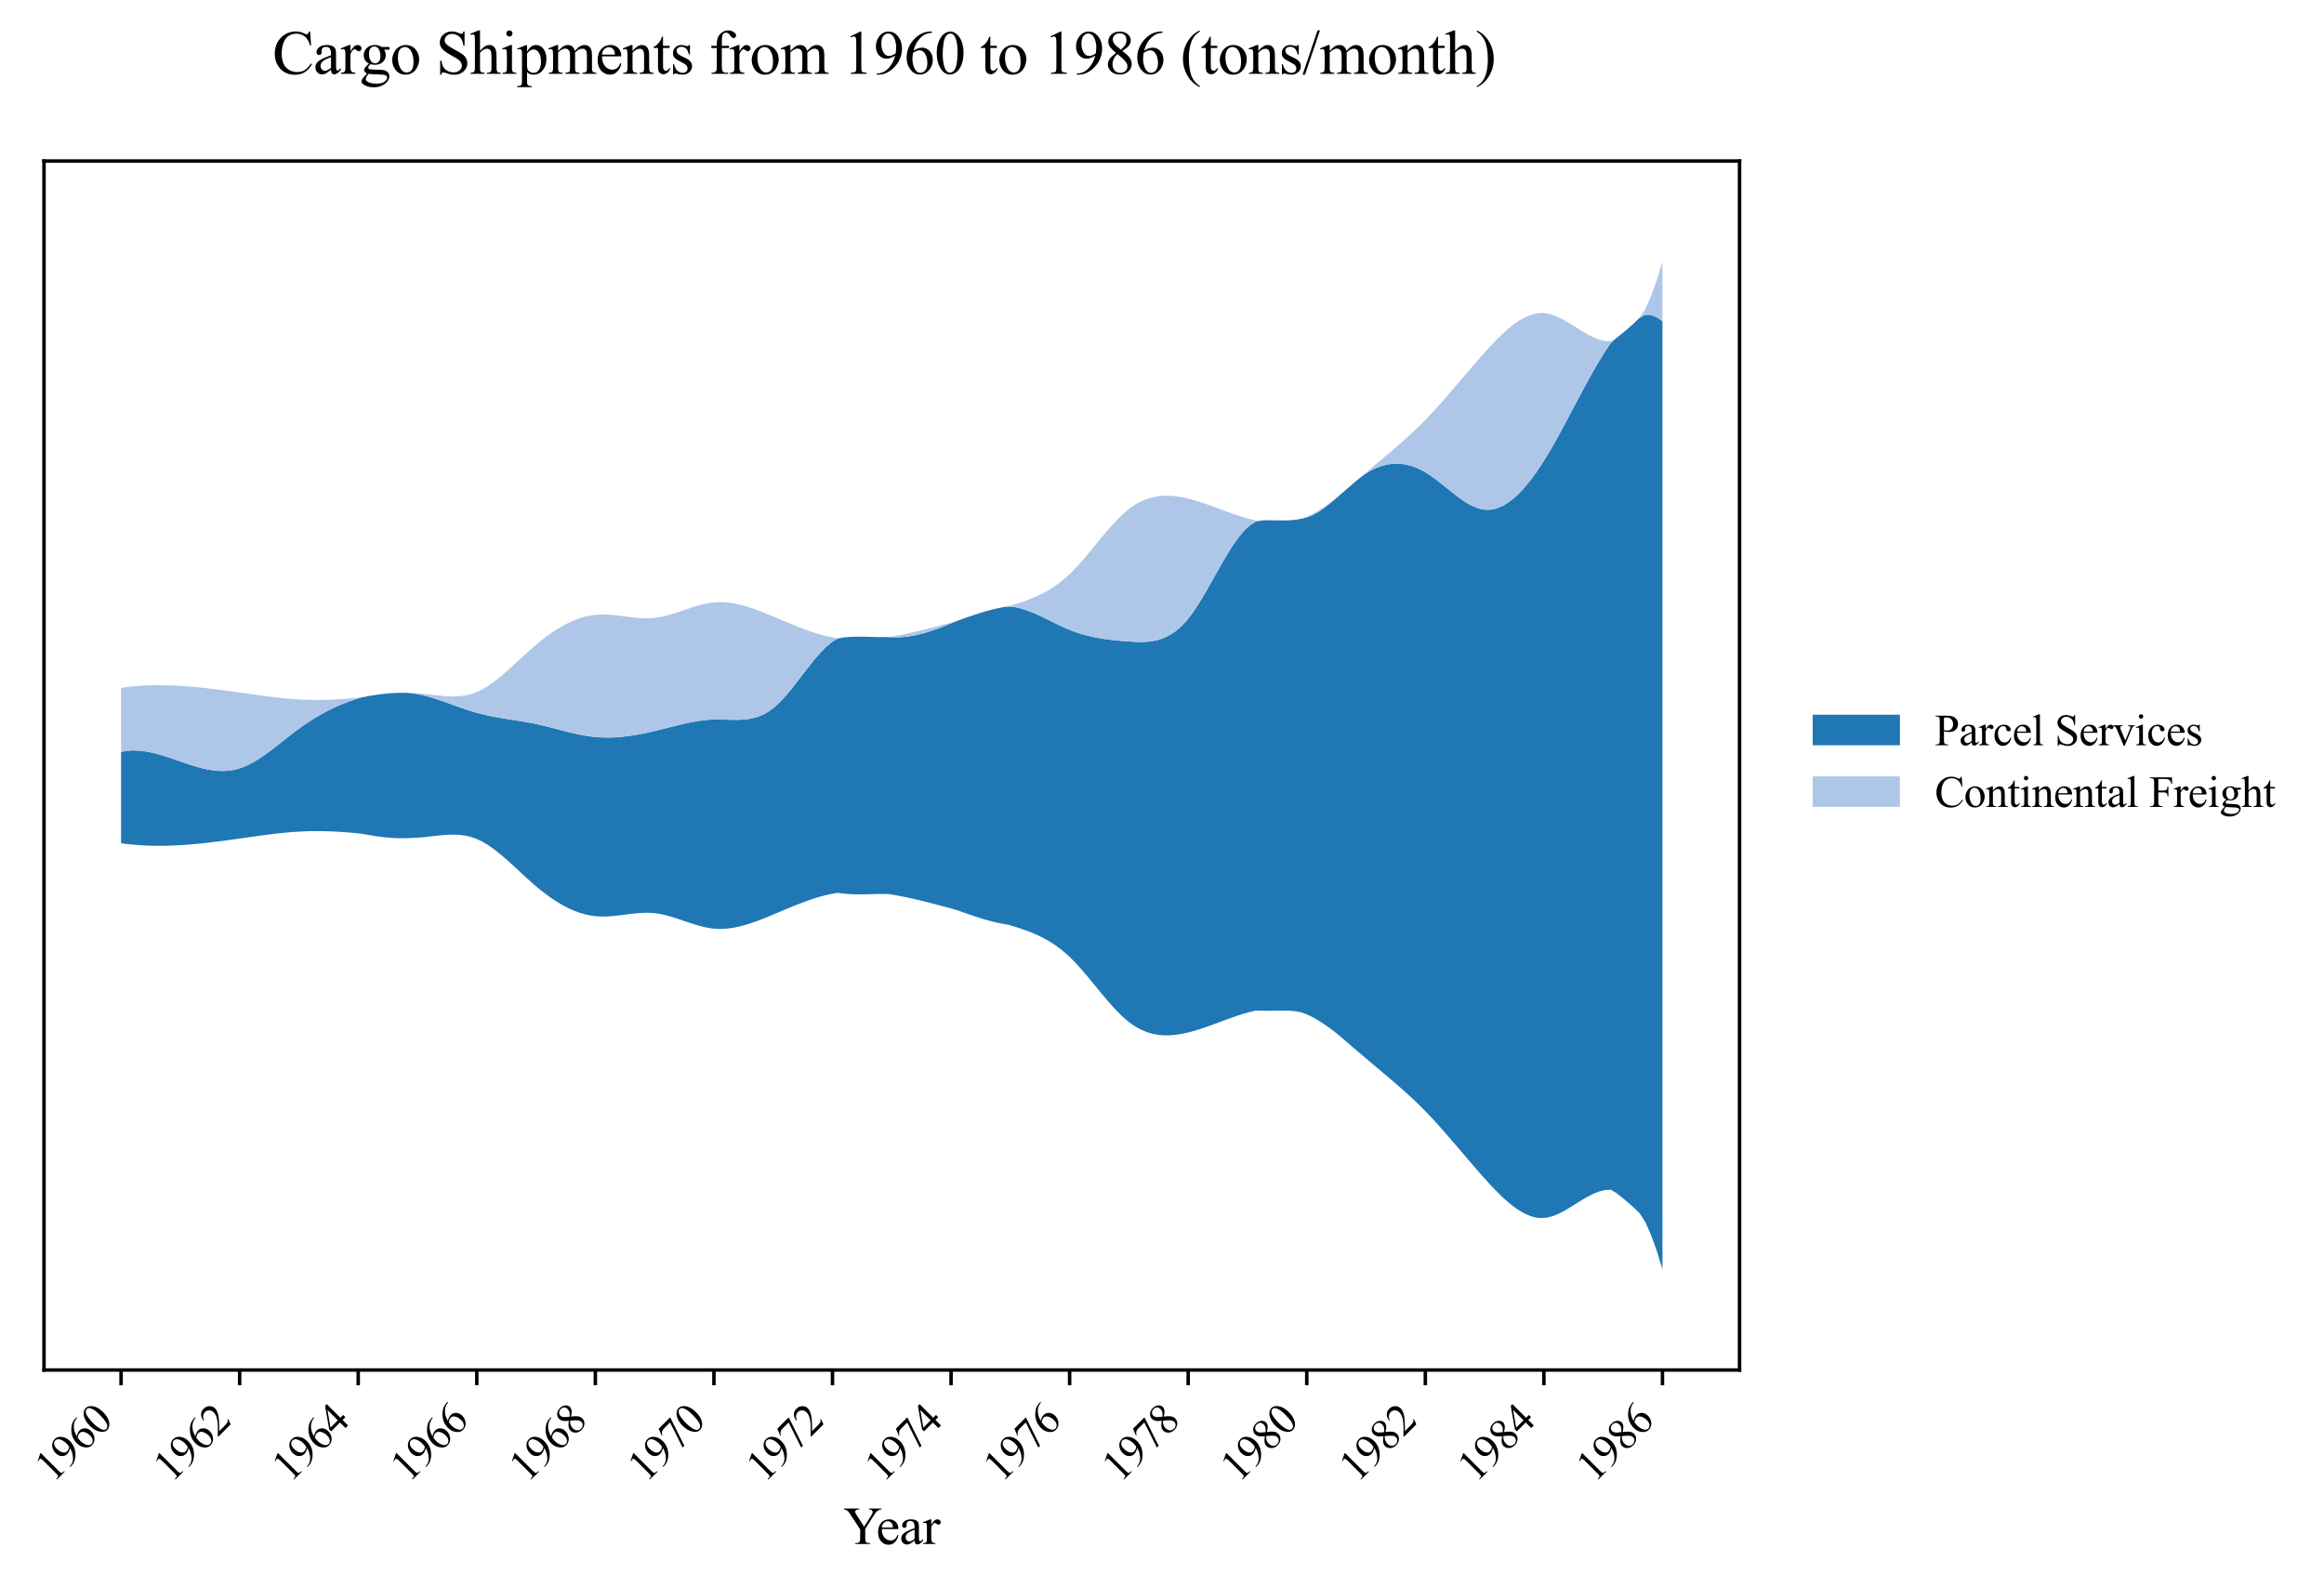 <?xml version="1.0" encoding="utf-8" standalone="no"?>
<!DOCTYPE svg PUBLIC "-//W3C//DTD SVG 1.1//EN"
  "http://www.w3.org/Graphics/SVG/1.1/DTD/svg11.dtd">
<svg xmlns:xlink="http://www.w3.org/1999/xlink" width="532.915pt" height="363.785pt" viewBox="0 0 532.915 363.785" xmlns="http://www.w3.org/2000/svg" version="1.1">
 <defs>
  <style type="text/css">*{stroke-linejoin: round; stroke-linecap: butt}</style>
 </defs>
 <g id="figure_1">
  <g id="patch_1">
   <path d="M 0 363.785 
L 532.915 363.785 
L 532.915 0 
L 0 0 
z
" style="fill: #ffffff"/>
  </g>
  <g id="axes_1">
   <g id="patch_2">
    <path d="M 10.092 314.121 
L 398.892 314.121 
L 398.892 36.921 
L 10.092 36.921 
z
" style="fill: #ffffff"/>
   </g>
   <g id="FillBetweenPolyCollection_1">
    <path d="M 27.765 172.383 
L 27.765 193.343 
L 29.079 193.515 
L 30.393 193.656 
L 31.707 193.766 
L 33.02 193.847 
L 34.334 193.9 
L 35.648 193.926 
L 36.962 193.929 
L 38.276 193.908 
L 39.59 193.865 
L 40.904 193.802 
L 42.218 193.721 
L 43.532 193.622 
L 44.846 193.508 
L 46.16 193.379 
L 47.474 193.238 
L 48.788 193.085 
L 50.102 192.923 
L 51.416 192.753 
L 52.73 192.576 
L 54.044 192.393 
L 55.358 192.207 
L 56.672 192.019 
L 57.986 191.832 
L 59.3 191.649 
L 60.614 191.471 
L 61.928 191.302 
L 63.242 191.144 
L 64.555 191 
L 65.869 190.873 
L 67.183 190.765 
L 68.497 190.678 
L 69.811 190.615 
L 71.125 190.576 
L 72.439 190.561 
L 73.753 190.567 
L 75.067 190.595 
L 76.381 190.644 
L 77.695 190.712 
L 79.009 190.801 
L 80.323 190.907 
L 81.637 191.032 
L 82.951 191.173 
L 84.265 191.404 
L 85.579 191.626 
L 86.893 191.818 
L 88.207 191.977 
L 89.521 192.096 
L 90.835 192.171 
L 92.149 192.198 
L 93.463 192.171 
L 94.776 192.116 
L 96.09 192.049 
L 97.404 191.932 
L 98.718 191.784 
L 100.032 191.63 
L 101.346 191.492 
L 102.66 191.395 
L 103.974 191.36 
L 105.288 191.412 
L 106.602 191.573 
L 107.916 191.867 
L 109.23 192.317 
L 110.544 192.94 
L 111.858 193.721 
L 113.172 194.637 
L 114.486 195.662 
L 115.8 196.772 
L 117.114 197.942 
L 118.428 199.149 
L 119.742 200.367 
L 121.056 201.573 
L 122.37 202.742 
L 123.684 203.849 
L 124.998 204.883 
L 126.311 205.837 
L 127.625 206.708 
L 128.939 207.491 
L 130.253 208.182 
L 131.567 208.776 
L 132.881 209.269 
L 134.195 209.657 
L 135.509 209.935 
L 136.823 210.098 
L 138.137 210.151 
L 139.451 210.114 
L 140.765 210.011 
L 142.079 209.864 
L 143.393 209.697 
L 144.707 209.532 
L 146.021 209.392 
L 147.335 209.301 
L 148.649 209.281 
L 149.963 209.355 
L 151.277 209.542 
L 152.591 209.827 
L 153.905 210.188 
L 155.219 210.601 
L 156.532 211.043 
L 157.846 211.49 
L 159.16 211.918 
L 160.474 212.304 
L 161.788 212.625 
L 163.102 212.857 
L 164.416 212.978 
L 165.73 212.981 
L 167.044 212.879 
L 168.358 212.682 
L 169.672 212.401 
L 170.986 212.047 
L 172.3 211.633 
L 173.614 211.168 
L 174.928 210.665 
L 176.242 210.134 
L 177.556 209.586 
L 178.87 209.033 
L 180.184 208.48 
L 181.498 207.936 
L 182.812 207.407 
L 184.126 206.899 
L 185.44 206.422 
L 186.754 205.98 
L 188.067 205.582 
L 189.381 205.233 
L 190.695 204.943 
L 192.009 204.715 
L 193.323 204.869 
L 194.637 204.993 
L 195.951 205.052 
L 197.265 205.063 
L 198.579 205.042 
L 199.893 205.008 
L 201.207 204.975 
L 202.521 204.962 
L 203.835 204.997 
L 205.149 205.217 
L 206.463 205.46 
L 207.777 205.725 
L 209.091 206.009 
L 210.405 206.311 
L 211.719 206.627 
L 213.033 206.956 
L 214.347 207.294 
L 215.661 207.641 
L 216.975 207.992 
L 218.288 208.347 
L 219.602 208.736 
L 220.916 209.201 
L 222.23 209.66 
L 223.544 210.105 
L 224.858 210.529 
L 226.172 210.923 
L 227.486 211.278 
L 228.8 211.588 
L 230.114 211.843 
L 231.428 212.075 
L 232.742 212.482 
L 234.056 212.909 
L 235.37 213.37 
L 236.684 213.879 
L 237.998 214.451 
L 239.312 215.1 
L 240.626 215.84 
L 241.94 216.685 
L 243.254 217.65 
L 244.568 218.749 
L 245.882 219.995 
L 247.196 221.38 
L 248.51 222.87 
L 249.823 224.431 
L 251.137 226.03 
L 252.451 227.63 
L 253.765 229.199 
L 255.079 230.701 
L 256.393 232.103 
L 257.707 233.369 
L 259.021 234.466 
L 260.335 235.369 
L 261.649 236.088 
L 262.963 236.635 
L 264.277 237.025 
L 265.591 237.27 
L 266.905 237.384 
L 268.219 237.38 
L 269.533 237.273 
L 270.847 237.075 
L 272.161 236.8 
L 273.475 236.462 
L 274.789 236.071 
L 276.103 235.64 
L 277.417 235.178 
L 278.731 234.698 
L 280.044 234.209 
L 281.358 233.723 
L 282.672 233.25 
L 283.986 232.802 
L 285.3 232.39 
L 286.614 232.024 
L 287.928 231.713 
L 289.242 231.707 
L 290.556 231.755 
L 291.87 231.747 
L 293.184 231.72 
L 294.498 231.709 
L 295.812 231.748 
L 297.126 231.874 
L 298.44 232.121 
L 299.754 232.62 
L 301.068 233.261 
L 302.382 234.014 
L 303.696 234.864 
L 305.01 235.799 
L 306.324 236.803 
L 307.638 237.887 
L 308.952 239.026 
L 310.265 240.162 
L 311.579 241.268 
L 312.893 242.372 
L 314.207 243.497 
L 315.521 244.609 
L 316.835 245.715 
L 318.149 246.823 
L 319.463 247.94 
L 320.777 249.075 
L 322.091 250.236 
L 323.405 251.43 
L 324.719 252.665 
L 326.033 253.949 
L 327.347 255.29 
L 328.661 256.688 
L 329.975 258.134 
L 331.289 259.619 
L 332.603 261.132 
L 333.917 262.664 
L 335.231 264.205 
L 336.545 265.746 
L 337.859 267.277 
L 339.173 268.787 
L 340.487 270.268 
L 341.8 271.707 
L 343.114 273.085 
L 344.428 274.379 
L 345.742 275.569 
L 347.056 276.631 
L 348.37 277.546 
L 349.684 278.291 
L 350.998 278.845 
L 352.312 279.185 
L 353.626 279.291 
L 354.94 279.144 
L 356.254 278.767 
L 357.568 278.208 
L 358.882 277.513 
L 360.196 276.731 
L 361.51 275.908 
L 362.824 275.092 
L 364.138 274.332 
L 365.452 273.673 
L 366.766 273.164 
L 368.08 272.852 
L 369.394 272.785 
L 370.708 273.585 
L 372.021 274.625 
L 373.335 275.729 
L 374.649 276.908 
L 375.963 278.169 
L 377.277 280.177 
L 378.591 283.152 
L 379.905 286.751 
L 381.219 291.021 
L 381.219 73.647 
L 381.219 73.647 
L 379.905 72.73 
L 378.591 72.251 
L 377.277 72.179 
L 375.963 72.874 
L 374.649 74.135 
L 373.335 75.313 
L 372.021 76.418 
L 370.708 77.458 
L 369.394 78.626 
L 368.08 80.565 
L 366.766 82.672 
L 365.452 84.915 
L 364.138 87.266 
L 362.824 89.693 
L 361.51 92.167 
L 360.196 94.657 
L 358.882 97.134 
L 357.568 99.567 
L 356.254 101.927 
L 354.94 104.182 
L 353.626 106.304 
L 352.312 108.269 
L 350.998 110.064 
L 349.684 111.677 
L 348.37 113.095 
L 347.056 114.309 
L 345.742 115.305 
L 344.428 116.071 
L 343.114 116.597 
L 341.8 116.869 
L 340.487 116.877 
L 339.173 116.616 
L 337.859 116.118 
L 336.545 115.424 
L 335.231 114.577 
L 333.917 113.617 
L 332.603 112.586 
L 331.289 111.526 
L 329.975 110.478 
L 328.661 109.484 
L 327.347 108.585 
L 326.033 107.822 
L 324.719 107.212 
L 323.405 106.756 
L 322.091 106.455 
L 320.777 106.311 
L 319.463 106.324 
L 318.149 106.495 
L 316.835 106.825 
L 315.521 107.315 
L 314.207 107.965 
L 312.893 108.777 
L 311.579 109.774 
L 310.265 110.881 
L 308.952 112.017 
L 307.638 113.155 
L 306.324 114.299 
L 305.01 115.418 
L 303.696 116.449 
L 302.382 117.352 
L 301.068 118.086 
L 299.754 118.613 
L 298.44 118.921 
L 297.126 119.169 
L 295.812 119.294 
L 294.498 119.334 
L 293.184 119.322 
L 291.87 119.295 
L 290.556 119.288 
L 289.242 119.335 
L 287.928 119.617 
L 286.614 120.454 
L 285.3 121.664 
L 283.986 123.237 
L 282.672 125.104 
L 281.358 127.195 
L 280.044 129.44 
L 278.731 131.77 
L 277.417 134.115 
L 276.103 136.404 
L 274.789 138.568 
L 273.475 140.537 
L 272.161 142.242 
L 270.847 143.642 
L 269.533 144.76 
L 268.219 145.625 
L 266.905 146.267 
L 265.591 146.716 
L 264.277 147.001 
L 262.963 147.152 
L 261.649 147.198 
L 260.335 147.169 
L 259.021 147.094 
L 257.707 146.999 
L 256.393 146.887 
L 255.079 146.751 
L 253.765 146.586 
L 252.451 146.386 
L 251.137 146.145 
L 249.823 145.857 
L 248.51 145.516 
L 247.196 145.117 
L 245.882 144.654 
L 244.568 144.121 
L 243.254 143.528 
L 241.94 142.896 
L 240.626 142.247 
L 239.312 141.602 
L 237.998 140.983 
L 236.684 140.412 
L 235.37 139.912 
L 234.056 139.503 
L 232.742 139.208 
L 231.428 139.048 
L 230.114 139.2 
L 228.8 139.455 
L 227.486 139.764 
L 226.172 140.12 
L 224.858 140.513 
L 223.544 140.937 
L 222.23 141.383 
L 220.916 141.842 
L 219.602 142.306 
L 218.288 142.841 
L 216.975 143.389 
L 215.661 143.908 
L 214.347 144.39 
L 213.033 144.828 
L 211.719 145.216 
L 210.405 145.545 
L 209.091 145.809 
L 207.777 146.001 
L 206.463 146.113 
L 205.149 146.138 
L 203.835 146.07 
L 202.521 146.081 
L 201.207 146.067 
L 199.893 146.035 
L 198.579 146 
L 197.265 145.98 
L 195.951 145.99 
L 194.637 146.049 
L 193.323 146.173 
L 192.009 146.431 
L 190.695 147.268 
L 189.381 148.378 
L 188.067 149.718 
L 186.754 151.232 
L 185.44 152.868 
L 184.126 154.569 
L 182.812 156.283 
L 181.498 157.955 
L 180.184 159.532 
L 178.87 160.958 
L 177.556 162.18 
L 176.242 163.151 
L 174.928 163.881 
L 173.614 164.401 
L 172.3 164.745 
L 170.986 164.947 
L 169.672 165.038 
L 168.358 165.052 
L 167.044 165.022 
L 165.73 164.981 
L 164.416 164.962 
L 163.102 164.998 
L 161.788 165.101 
L 160.474 165.264 
L 159.16 165.478 
L 157.846 165.733 
L 156.532 166.022 
L 155.219 166.335 
L 153.905 166.662 
L 152.591 166.996 
L 151.277 167.327 
L 149.963 167.647 
L 148.649 167.947 
L 147.335 168.222 
L 146.021 168.469 
L 144.707 168.682 
L 143.393 168.857 
L 142.079 168.991 
L 140.765 169.077 
L 139.451 169.113 
L 138.137 169.094 
L 136.823 169.015 
L 135.509 168.873 
L 134.195 168.674 
L 132.881 168.427 
L 131.567 168.141 
L 130.253 167.827 
L 128.939 167.494 
L 127.625 167.151 
L 126.311 166.809 
L 124.998 166.478 
L 123.684 166.166 
L 122.37 165.883 
L 121.056 165.632 
L 119.742 165.404 
L 118.428 165.19 
L 117.114 164.983 
L 115.8 164.774 
L 114.486 164.555 
L 113.172 164.317 
L 111.858 164.052 
L 110.544 163.752 
L 109.23 163.407 
L 107.916 163.015 
L 106.602 162.585 
L 105.288 162.128 
L 103.974 161.657 
L 102.66 161.184 
L 101.346 160.721 
L 100.032 160.281 
L 98.718 159.875 
L 97.404 159.516 
L 96.09 159.216 
L 94.776 158.986 
L 93.463 158.871 
L 92.149 158.844 
L 90.835 158.871 
L 89.521 158.947 
L 88.207 159.066 
L 86.893 159.224 
L 85.579 159.417 
L 84.265 159.639 
L 82.951 159.901 
L 81.637 160.291 
L 80.323 160.733 
L 79.009 161.225 
L 77.695 161.77 
L 76.381 162.367 
L 75.067 163.018 
L 73.753 163.724 
L 72.439 164.485 
L 71.125 165.303 
L 69.811 166.177 
L 68.497 167.11 
L 67.183 168.097 
L 65.869 169.121 
L 64.555 170.16 
L 63.242 171.192 
L 61.928 172.196 
L 60.614 173.151 
L 59.3 174.035 
L 57.986 174.827 
L 56.672 175.505 
L 55.358 176.048 
L 54.044 176.437 
L 52.73 176.673 
L 51.416 176.771 
L 50.102 176.747 
L 48.788 176.616 
L 47.474 176.393 
L 46.16 176.094 
L 44.846 175.733 
L 43.532 175.326 
L 42.218 174.889 
L 40.904 174.435 
L 39.59 173.981 
L 38.276 173.542 
L 36.962 173.132 
L 35.648 172.768 
L 34.334 172.464 
L 33.02 172.236 
L 31.707 172.098 
L 30.393 172.067 
L 29.079 172.157 
L 27.765 172.383 
z
" clip-path="url(#pc72d237c79)" style="fill: #1f77b4"/>
   </g>
   <g id="FillBetweenPolyCollection_2">
    <path d="M 27.765 157.7 
L 27.765 172.383 
L 29.079 172.157 
L 30.393 172.067 
L 31.707 172.098 
L 33.02 172.236 
L 34.334 172.464 
L 35.648 172.768 
L 36.962 173.132 
L 38.276 173.542 
L 39.59 173.981 
L 40.904 174.435 
L 42.218 174.889 
L 43.532 175.326 
L 44.846 175.733 
L 46.16 176.094 
L 47.474 176.393 
L 48.788 176.616 
L 50.102 176.747 
L 51.416 176.771 
L 52.73 176.673 
L 54.044 176.437 
L 55.358 176.048 
L 56.672 175.505 
L 57.986 174.827 
L 59.3 174.035 
L 60.614 173.151 
L 61.928 172.196 
L 63.242 171.192 
L 64.555 170.16 
L 65.869 169.121 
L 67.183 168.097 
L 68.497 167.11 
L 69.811 166.177 
L 71.125 165.303 
L 72.439 164.485 
L 73.753 163.724 
L 75.067 163.018 
L 76.381 162.367 
L 77.695 161.77 
L 79.009 161.225 
L 80.323 160.733 
L 81.637 160.291 
L 82.951 159.901 
L 84.265 159.639 
L 85.579 159.417 
L 86.893 159.224 
L 88.207 159.066 
L 89.521 158.947 
L 90.835 158.871 
L 92.149 158.844 
L 93.463 158.871 
L 94.776 158.986 
L 96.09 159.216 
L 97.404 159.516 
L 98.718 159.875 
L 100.032 160.281 
L 101.346 160.721 
L 102.66 161.184 
L 103.974 161.657 
L 105.288 162.128 
L 106.602 162.585 
L 107.916 163.015 
L 109.23 163.407 
L 110.544 163.752 
L 111.858 164.052 
L 113.172 164.317 
L 114.486 164.555 
L 115.8 164.774 
L 117.114 164.983 
L 118.428 165.19 
L 119.742 165.404 
L 121.056 165.632 
L 122.37 165.883 
L 123.684 166.166 
L 124.998 166.478 
L 126.311 166.809 
L 127.625 167.151 
L 128.939 167.494 
L 130.253 167.827 
L 131.567 168.141 
L 132.881 168.427 
L 134.195 168.674 
L 135.509 168.873 
L 136.823 169.015 
L 138.137 169.094 
L 139.451 169.113 
L 140.765 169.077 
L 142.079 168.991 
L 143.393 168.857 
L 144.707 168.682 
L 146.021 168.469 
L 147.335 168.222 
L 148.649 167.947 
L 149.963 167.647 
L 151.277 167.327 
L 152.591 166.996 
L 153.905 166.662 
L 155.219 166.335 
L 156.532 166.022 
L 157.846 165.733 
L 159.16 165.478 
L 160.474 165.264 
L 161.788 165.101 
L 163.102 164.998 
L 164.416 164.962 
L 165.73 164.981 
L 167.044 165.022 
L 168.358 165.052 
L 169.672 165.038 
L 170.986 164.947 
L 172.3 164.745 
L 173.614 164.401 
L 174.928 163.881 
L 176.242 163.151 
L 177.556 162.18 
L 178.87 160.958 
L 180.184 159.532 
L 181.498 157.955 
L 182.812 156.283 
L 184.126 154.569 
L 185.44 152.868 
L 186.754 151.232 
L 188.067 149.718 
L 189.381 148.378 
L 190.695 147.268 
L 192.009 146.431 
L 193.323 146.173 
L 194.637 146.049 
L 195.951 145.99 
L 197.265 145.98 
L 198.579 146 
L 199.893 146.035 
L 201.207 146.067 
L 202.521 146.081 
L 203.835 146.07 
L 205.149 146.138 
L 206.463 146.113 
L 207.777 146.001 
L 209.091 145.809 
L 210.405 145.545 
L 211.719 145.216 
L 213.033 144.828 
L 214.347 144.39 
L 215.661 143.908 
L 216.975 143.389 
L 218.288 142.841 
L 219.602 142.306 
L 220.916 141.842 
L 222.23 141.383 
L 223.544 140.937 
L 224.858 140.513 
L 226.172 140.12 
L 227.486 139.764 
L 228.8 139.455 
L 230.114 139.2 
L 231.428 139.048 
L 232.742 139.208 
L 234.056 139.503 
L 235.37 139.912 
L 236.684 140.412 
L 237.998 140.983 
L 239.312 141.602 
L 240.626 142.247 
L 241.94 142.896 
L 243.254 143.528 
L 244.568 144.121 
L 245.882 144.654 
L 247.196 145.117 
L 248.51 145.516 
L 249.823 145.857 
L 251.137 146.145 
L 252.451 146.386 
L 253.765 146.586 
L 255.079 146.751 
L 256.393 146.887 
L 257.707 146.999 
L 259.021 147.094 
L 260.335 147.169 
L 261.649 147.198 
L 262.963 147.152 
L 264.277 147.001 
L 265.591 146.716 
L 266.905 146.267 
L 268.219 145.625 
L 269.533 144.76 
L 270.847 143.642 
L 272.161 142.242 
L 273.475 140.537 
L 274.789 138.568 
L 276.103 136.404 
L 277.417 134.115 
L 278.731 131.77 
L 280.044 129.44 
L 281.358 127.195 
L 282.672 125.104 
L 283.986 123.237 
L 285.3 121.664 
L 286.614 120.454 
L 287.928 119.617 
L 289.242 119.335 
L 290.556 119.288 
L 291.87 119.295 
L 293.184 119.322 
L 294.498 119.334 
L 295.812 119.294 
L 297.126 119.169 
L 298.44 118.921 
L 299.754 118.613 
L 301.068 118.086 
L 302.382 117.352 
L 303.696 116.449 
L 305.01 115.418 
L 306.324 114.299 
L 307.638 113.155 
L 308.952 112.017 
L 310.265 110.881 
L 311.579 109.774 
L 312.893 108.777 
L 314.207 107.965 
L 315.521 107.315 
L 316.835 106.825 
L 318.149 106.495 
L 319.463 106.324 
L 320.777 106.311 
L 322.091 106.455 
L 323.405 106.756 
L 324.719 107.212 
L 326.033 107.822 
L 327.347 108.585 
L 328.661 109.484 
L 329.975 110.478 
L 331.289 111.526 
L 332.603 112.586 
L 333.917 113.617 
L 335.231 114.577 
L 336.545 115.424 
L 337.859 116.118 
L 339.173 116.616 
L 340.487 116.877 
L 341.8 116.869 
L 343.114 116.597 
L 344.428 116.071 
L 345.742 115.305 
L 347.056 114.309 
L 348.37 113.095 
L 349.684 111.677 
L 350.998 110.064 
L 352.312 108.269 
L 353.626 106.304 
L 354.94 104.182 
L 356.254 101.927 
L 357.568 99.567 
L 358.882 97.134 
L 360.196 94.657 
L 361.51 92.167 
L 362.824 89.693 
L 364.138 87.266 
L 365.452 84.915 
L 366.766 82.672 
L 368.08 80.565 
L 369.394 78.626 
L 370.708 77.458 
L 372.021 76.418 
L 373.335 75.313 
L 374.649 74.135 
L 375.963 72.874 
L 377.277 72.179 
L 378.591 72.251 
L 379.905 72.73 
L 381.219 73.647 
L 381.219 60.021 
L 381.219 60.021 
L 379.905 64.292 
L 378.591 67.891 
L 377.277 70.865 
L 375.963 72.874 
L 374.649 74.135 
L 373.335 75.313 
L 372.021 76.418 
L 370.708 77.458 
L 369.394 78.257 
L 368.08 78.19 
L 366.766 77.878 
L 365.452 77.369 
L 364.138 76.711 
L 362.824 75.95 
L 361.51 75.135 
L 360.196 74.312 
L 358.882 73.529 
L 357.568 72.835 
L 356.254 72.275 
L 354.94 71.899 
L 353.626 71.752 
L 352.312 71.857 
L 350.998 72.198 
L 349.684 72.751 
L 348.37 73.496 
L 347.056 74.411 
L 345.742 75.474 
L 344.428 76.663 
L 343.114 77.958 
L 341.8 79.335 
L 340.487 80.774 
L 339.173 82.255 
L 337.859 83.766 
L 336.545 85.296 
L 335.231 86.837 
L 333.917 88.379 
L 332.603 89.911 
L 331.289 91.424 
L 329.975 92.908 
L 328.661 94.355 
L 327.347 95.753 
L 326.033 97.093 
L 324.719 98.377 
L 323.405 99.613 
L 322.091 100.807 
L 320.777 101.967 
L 319.463 103.102 
L 318.149 104.22 
L 316.835 105.328 
L 315.521 106.434 
L 314.207 107.545 
L 312.893 108.67 
L 311.579 109.774 
L 310.265 110.881 
L 308.952 112.017 
L 307.638 113.155 
L 306.324 114.239 
L 305.01 115.243 
L 303.696 116.178 
L 302.382 117.029 
L 301.068 117.782 
L 299.754 118.422 
L 298.44 118.921 
L 297.126 119.169 
L 295.812 119.294 
L 294.498 119.334 
L 293.184 119.322 
L 291.87 119.295 
L 290.556 119.288 
L 289.242 119.335 
L 287.928 119.329 
L 286.614 119.019 
L 285.3 118.653 
L 283.986 118.24 
L 282.672 117.792 
L 281.358 117.32 
L 280.044 116.833 
L 278.731 116.345 
L 277.417 115.864 
L 276.103 115.403 
L 274.789 114.971 
L 273.475 114.581 
L 272.161 114.242 
L 270.847 113.968 
L 269.533 113.77 
L 268.219 113.662 
L 266.905 113.659 
L 265.591 113.773 
L 264.277 114.018 
L 262.963 114.407 
L 261.649 114.954 
L 260.335 115.673 
L 259.021 116.577 
L 257.707 117.674 
L 256.393 118.94 
L 255.079 120.341 
L 253.765 121.843 
L 252.451 123.412 
L 251.137 125.013 
L 249.823 126.611 
L 248.51 128.173 
L 247.196 129.663 
L 245.882 131.048 
L 244.568 132.294 
L 243.254 133.393 
L 241.94 134.357 
L 240.626 135.203 
L 239.312 135.942 
L 237.998 136.591 
L 236.684 137.163 
L 235.37 137.672 
L 234.056 138.133 
L 232.742 138.56 
L 231.428 138.968 
L 230.114 139.2 
L 228.8 139.455 
L 227.486 139.764 
L 226.172 140.12 
L 224.858 140.513 
L 223.544 140.937 
L 222.23 141.383 
L 220.916 141.842 
L 219.602 142.306 
L 218.288 142.695 
L 216.975 143.05 
L 215.661 143.402 
L 214.347 143.748 
L 213.033 144.087 
L 211.719 144.415 
L 210.405 144.732 
L 209.091 145.033 
L 207.777 145.318 
L 206.463 145.583 
L 205.149 145.826 
L 203.835 146.045 
L 202.521 146.081 
L 201.207 146.067 
L 199.893 146.035 
L 198.579 146 
L 197.265 145.98 
L 195.951 145.99 
L 194.637 146.049 
L 193.323 146.173 
L 192.009 146.327 
L 190.695 146.1 
L 189.381 145.809 
L 188.067 145.461 
L 186.754 145.063 
L 185.44 144.621 
L 184.126 144.143 
L 182.812 143.636 
L 181.498 143.107 
L 180.184 142.562 
L 178.87 142.01 
L 177.556 141.456 
L 176.242 140.909 
L 174.928 140.378 
L 173.614 139.875 
L 172.3 139.41 
L 170.986 138.995 
L 169.672 138.642 
L 168.358 138.361 
L 167.044 138.164 
L 165.73 138.061 
L 164.416 138.065 
L 163.102 138.185 
L 161.788 138.417 
L 160.474 138.738 
L 159.16 139.125 
L 157.846 139.553 
L 156.532 140 
L 155.219 140.441 
L 153.905 140.855 
L 152.591 141.216 
L 151.277 141.501 
L 149.963 141.687 
L 148.649 141.762 
L 147.335 141.742 
L 146.021 141.65 
L 144.707 141.511 
L 143.393 141.346 
L 142.079 141.178 
L 140.765 141.032 
L 139.451 140.928 
L 138.137 140.892 
L 136.823 140.945 
L 135.509 141.108 
L 134.195 141.385 
L 132.881 141.773 
L 131.567 142.266 
L 130.253 142.86 
L 128.939 143.551 
L 127.625 144.334 
L 126.311 145.205 
L 124.998 146.16 
L 123.684 147.193 
L 122.37 148.301 
L 121.056 149.469 
L 119.742 150.675 
L 118.428 151.894 
L 117.114 153.1 
L 115.8 154.271 
L 114.486 155.381 
L 113.172 156.406 
L 111.858 157.321 
L 110.544 158.102 
L 109.23 158.725 
L 107.916 159.175 
L 106.602 159.469 
L 105.288 159.631 
L 103.974 159.682 
L 102.66 159.648 
L 101.346 159.55 
L 100.032 159.413 
L 98.718 159.259 
L 97.404 159.111 
L 96.09 158.993 
L 94.776 158.927 
L 93.463 158.871 
L 92.149 158.844 
L 90.835 158.871 
L 89.521 158.947 
L 88.207 159.066 
L 86.893 159.224 
L 85.579 159.417 
L 84.265 159.639 
L 82.951 159.869 
L 81.637 160.011 
L 80.323 160.135 
L 79.009 160.242 
L 77.695 160.33 
L 76.381 160.399 
L 75.067 160.448 
L 73.753 160.476 
L 72.439 160.482 
L 71.125 160.466 
L 69.811 160.427 
L 68.497 160.364 
L 67.183 160.278 
L 65.869 160.17 
L 64.555 160.042 
L 63.242 159.898 
L 61.928 159.74 
L 60.614 159.571 
L 59.3 159.394 
L 57.986 159.21 
L 56.672 159.023 
L 55.358 158.835 
L 54.044 158.649 
L 52.73 158.467 
L 51.416 158.29 
L 50.102 158.119 
L 48.788 157.957 
L 47.474 157.805 
L 46.16 157.664 
L 44.846 157.535 
L 43.532 157.421 
L 42.218 157.322 
L 40.904 157.24 
L 39.59 157.177 
L 38.276 157.135 
L 36.962 157.114 
L 35.648 157.116 
L 34.334 157.143 
L 33.02 157.196 
L 31.707 157.277 
L 30.393 157.387 
L 29.079 157.527 
L 27.765 157.7 
z
" clip-path="url(#pc72d237c79)" style="fill: #aec7e8"/>
   </g>
   <g id="matplotlib.axis_1">
    <g id="xtick_1">
     <g id="line2d_1">
      <defs>
       <path id="m3baa5d531f" d="M 0 0 
L 0 3.5 
" style="stroke: #000000; stroke-width: 0.8"/>
      </defs>
      <g>
       <use xlink:href="#m3baa5d531f" x="27.765" y="314.121" style="stroke: #000000; stroke-width: 0.8"/>
      </g>
     </g>
     <g id="text_1">
      <!-- 1960 -->
      <g transform="translate(12.11 340.173) rotate(-45) scale(0.1 -0.1)">
       <defs>
        <path id="TimesNewRomanPSMT-31" d="M 750 3822 
L 1781 4325 
L 1884 4325 
L 1884 747 
Q 1884 391 1914 303 
Q 1944 216 2037 169 
Q 2131 122 2419 116 
L 2419 0 
L 825 0 
L 825 116 
Q 1125 122 1212 167 
Q 1300 213 1334 289 
Q 1369 366 1369 747 
L 1369 3034 
Q 1369 3497 1338 3628 
Q 1316 3728 1258 3775 
Q 1200 3822 1119 3822 
Q 1003 3822 797 3725 
L 750 3822 
z
" transform="scale(0.016)"/>
        <path id="TimesNewRomanPSMT-39" d="M 338 -88 
L 338 28 
Q 744 34 1094 217 
Q 1444 400 1770 856 
Q 2097 1313 2225 1859 
Q 1734 1544 1338 1544 
Q 891 1544 572 1889 
Q 253 2234 253 2806 
Q 253 3363 572 3797 
Q 956 4325 1575 4325 
Q 2097 4325 2469 3894 
Q 2925 3359 2925 2575 
Q 2925 1869 2578 1258 
Q 2231 647 1613 244 
Q 1109 -88 516 -88 
L 338 -88 
z
M 2275 2091 
Q 2331 2497 2331 2741 
Q 2331 3044 2228 3395 
Q 2125 3747 1936 3934 
Q 1747 4122 1506 4122 
Q 1228 4122 1018 3872 
Q 809 3622 809 3128 
Q 809 2469 1088 2097 
Q 1291 1828 1588 1828 
Q 1731 1828 1928 1897 
Q 2125 1966 2275 2091 
z
" transform="scale(0.016)"/>
        <path id="TimesNewRomanPSMT-36" d="M 2869 4325 
L 2869 4209 
Q 2456 4169 2195 4045 
Q 1934 3922 1679 3669 
Q 1425 3416 1258 3105 
Q 1091 2794 978 2366 
Q 1428 2675 1881 2675 
Q 2316 2675 2634 2325 
Q 2953 1975 2953 1425 
Q 2953 894 2631 456 
Q 2244 -75 1606 -75 
Q 1172 -75 869 213 
Q 275 772 275 1663 
Q 275 2231 503 2743 
Q 731 3256 1154 3653 
Q 1578 4050 1965 4187 
Q 2353 4325 2688 4325 
L 2869 4325 
z
M 925 2138 
Q 869 1716 869 1456 
Q 869 1156 980 804 
Q 1091 453 1309 247 
Q 1469 100 1697 100 
Q 1969 100 2183 356 
Q 2397 613 2397 1088 
Q 2397 1622 2184 2012 
Q 1972 2403 1581 2403 
Q 1463 2403 1327 2353 
Q 1191 2303 925 2138 
z
" transform="scale(0.016)"/>
        <path id="TimesNewRomanPSMT-30" d="M 231 2094 
Q 231 2819 450 3342 
Q 669 3866 1031 4122 
Q 1313 4325 1613 4325 
Q 2100 4325 2488 3828 
Q 2972 3213 2972 2159 
Q 2972 1422 2759 906 
Q 2547 391 2217 158 
Q 1888 -75 1581 -75 
Q 975 -75 572 641 
Q 231 1244 231 2094 
z
M 844 2016 
Q 844 1141 1059 588 
Q 1238 122 1591 122 
Q 1759 122 1940 273 
Q 2122 425 2216 781 
Q 2359 1319 2359 2297 
Q 2359 3022 2209 3506 
Q 2097 3866 1919 4016 
Q 1791 4119 1609 4119 
Q 1397 4119 1231 3928 
Q 1006 3669 925 3112 
Q 844 2556 844 2016 
z
" transform="scale(0.016)"/>
       </defs>
       <use xlink:href="#TimesNewRomanPSMT-31"/>
       <use xlink:href="#TimesNewRomanPSMT-39" transform="translate(50 0)"/>
       <use xlink:href="#TimesNewRomanPSMT-36" transform="translate(100 0)"/>
       <use xlink:href="#TimesNewRomanPSMT-30" transform="translate(150 0)"/>
      </g>
     </g>
    </g>
    <g id="xtick_2">
     <g id="line2d_2">
      <g>
       <use xlink:href="#m3baa5d531f" x="54.953" y="314.121" style="stroke: #000000; stroke-width: 0.8"/>
      </g>
     </g>
     <g id="text_2">
      <!-- 1962 -->
      <g transform="translate(39.299 340.173) rotate(-45) scale(0.1 -0.1)">
       <defs>
        <path id="TimesNewRomanPSMT-32" d="M 2934 816 
L 2638 0 
L 138 0 
L 138 116 
Q 1241 1122 1691 1759 
Q 2141 2397 2141 2925 
Q 2141 3328 1894 3587 
Q 1647 3847 1303 3847 
Q 991 3847 742 3664 
Q 494 3481 375 3128 
L 259 3128 
Q 338 3706 661 4015 
Q 984 4325 1469 4325 
Q 1984 4325 2329 3994 
Q 2675 3663 2675 3213 
Q 2675 2891 2525 2569 
Q 2294 2063 1775 1497 
Q 997 647 803 472 
L 1909 472 
Q 2247 472 2383 497 
Q 2519 522 2628 598 
Q 2738 675 2819 816 
L 2934 816 
z
" transform="scale(0.016)"/>
       </defs>
       <use xlink:href="#TimesNewRomanPSMT-31"/>
       <use xlink:href="#TimesNewRomanPSMT-39" transform="translate(50 0)"/>
       <use xlink:href="#TimesNewRomanPSMT-36" transform="translate(100 0)"/>
       <use xlink:href="#TimesNewRomanPSMT-32" transform="translate(150 0)"/>
      </g>
     </g>
    </g>
    <g id="xtick_3">
     <g id="line2d_3">
      <g>
       <use xlink:href="#m3baa5d531f" x="82.142" y="314.121" style="stroke: #000000; stroke-width: 0.8"/>
      </g>
     </g>
     <g id="text_3">
      <!-- 1964 -->
      <g transform="translate(66.488 340.173) rotate(-45) scale(0.1 -0.1)">
       <defs>
        <path id="TimesNewRomanPSMT-34" d="M 2978 1563 
L 2978 1119 
L 2409 1119 
L 2409 0 
L 1894 0 
L 1894 1119 
L 100 1119 
L 100 1519 
L 2066 4325 
L 2409 4325 
L 2409 1563 
L 2978 1563 
z
M 1894 1563 
L 1894 3666 
L 406 1563 
L 1894 1563 
z
" transform="scale(0.016)"/>
       </defs>
       <use xlink:href="#TimesNewRomanPSMT-31"/>
       <use xlink:href="#TimesNewRomanPSMT-39" transform="translate(50 0)"/>
       <use xlink:href="#TimesNewRomanPSMT-36" transform="translate(100 0)"/>
       <use xlink:href="#TimesNewRomanPSMT-34" transform="translate(150 0)"/>
      </g>
     </g>
    </g>
    <g id="xtick_4">
     <g id="line2d_4">
      <g>
       <use xlink:href="#m3baa5d531f" x="109.331" y="314.121" style="stroke: #000000; stroke-width: 0.8"/>
      </g>
     </g>
     <g id="text_4">
      <!-- 1966 -->
      <g transform="translate(93.676 340.173) rotate(-45) scale(0.1 -0.1)">
       <use xlink:href="#TimesNewRomanPSMT-31"/>
       <use xlink:href="#TimesNewRomanPSMT-39" transform="translate(50 0)"/>
       <use xlink:href="#TimesNewRomanPSMT-36" transform="translate(100 0)"/>
       <use xlink:href="#TimesNewRomanPSMT-36" transform="translate(150 0)"/>
      </g>
     </g>
    </g>
    <g id="xtick_5">
     <g id="line2d_5">
      <g>
       <use xlink:href="#m3baa5d531f" x="136.52" y="314.121" style="stroke: #000000; stroke-width: 0.8"/>
      </g>
     </g>
     <g id="text_5">
      <!-- 1968 -->
      <g transform="translate(120.865 340.173) rotate(-45) scale(0.1 -0.1)">
       <defs>
        <path id="TimesNewRomanPSMT-38" d="M 1228 2134 
Q 725 2547 579 2797 
Q 434 3047 434 3316 
Q 434 3728 753 4026 
Q 1072 4325 1600 4325 
Q 2113 4325 2425 4047 
Q 2738 3769 2738 3413 
Q 2738 3175 2569 2928 
Q 2400 2681 1866 2347 
Q 2416 1922 2594 1678 
Q 2831 1359 2831 1006 
Q 2831 559 2490 242 
Q 2150 -75 1597 -75 
Q 994 -75 656 303 
Q 388 606 388 966 
Q 388 1247 577 1523 
Q 766 1800 1228 2134 
z
M 1719 2469 
Q 2094 2806 2194 3001 
Q 2294 3197 2294 3444 
Q 2294 3772 2109 3958 
Q 1925 4144 1606 4144 
Q 1288 4144 1088 3959 
Q 888 3775 888 3528 
Q 888 3366 970 3203 
Q 1053 3041 1206 2894 
L 1719 2469 
z
M 1375 2016 
Q 1116 1797 991 1539 
Q 866 1281 866 981 
Q 866 578 1086 336 
Q 1306 94 1647 94 
Q 1984 94 2187 284 
Q 2391 475 2391 747 
Q 2391 972 2272 1150 
Q 2050 1481 1375 2016 
z
" transform="scale(0.016)"/>
       </defs>
       <use xlink:href="#TimesNewRomanPSMT-31"/>
       <use xlink:href="#TimesNewRomanPSMT-39" transform="translate(50 0)"/>
       <use xlink:href="#TimesNewRomanPSMT-36" transform="translate(100 0)"/>
       <use xlink:href="#TimesNewRomanPSMT-38" transform="translate(150 0)"/>
      </g>
     </g>
    </g>
    <g id="xtick_6">
     <g id="line2d_6">
      <g>
       <use xlink:href="#m3baa5d531f" x="163.709" y="314.121" style="stroke: #000000; stroke-width: 0.8"/>
      </g>
     </g>
     <g id="text_6">
      <!-- 1970 -->
      <g transform="translate(148.054 340.173) rotate(-45) scale(0.1 -0.1)">
       <defs>
        <path id="TimesNewRomanPSMT-37" d="M 644 4238 
L 2916 4238 
L 2916 4119 
L 1503 -88 
L 1153 -88 
L 2419 3728 
L 1253 3728 
Q 900 3728 750 3644 
Q 488 3500 328 3200 
L 238 3234 
L 644 4238 
z
" transform="scale(0.016)"/>
       </defs>
       <use xlink:href="#TimesNewRomanPSMT-31"/>
       <use xlink:href="#TimesNewRomanPSMT-39" transform="translate(50 0)"/>
       <use xlink:href="#TimesNewRomanPSMT-37" transform="translate(100 0)"/>
       <use xlink:href="#TimesNewRomanPSMT-30" transform="translate(150 0)"/>
      </g>
     </g>
    </g>
    <g id="xtick_7">
     <g id="line2d_7">
      <g>
       <use xlink:href="#m3baa5d531f" x="190.898" y="314.121" style="stroke: #000000; stroke-width: 0.8"/>
      </g>
     </g>
     <g id="text_7">
      <!-- 1972 -->
      <g transform="translate(175.243 340.173) rotate(-45) scale(0.1 -0.1)">
       <use xlink:href="#TimesNewRomanPSMT-31"/>
       <use xlink:href="#TimesNewRomanPSMT-39" transform="translate(50 0)"/>
       <use xlink:href="#TimesNewRomanPSMT-37" transform="translate(100 0)"/>
       <use xlink:href="#TimesNewRomanPSMT-32" transform="translate(150 0)"/>
      </g>
     </g>
    </g>
    <g id="xtick_8">
     <g id="line2d_8">
      <g>
       <use xlink:href="#m3baa5d531f" x="218.086" y="314.121" style="stroke: #000000; stroke-width: 0.8"/>
      </g>
     </g>
     <g id="text_8">
      <!-- 1974 -->
      <g transform="translate(202.432 340.173) rotate(-45) scale(0.1 -0.1)">
       <use xlink:href="#TimesNewRomanPSMT-31"/>
       <use xlink:href="#TimesNewRomanPSMT-39" transform="translate(50 0)"/>
       <use xlink:href="#TimesNewRomanPSMT-37" transform="translate(100 0)"/>
       <use xlink:href="#TimesNewRomanPSMT-34" transform="translate(150 0)"/>
      </g>
     </g>
    </g>
    <g id="xtick_9">
     <g id="line2d_9">
      <g>
       <use xlink:href="#m3baa5d531f" x="245.275" y="314.121" style="stroke: #000000; stroke-width: 0.8"/>
      </g>
     </g>
     <g id="text_9">
      <!-- 1976 -->
      <g transform="translate(229.62 340.173) rotate(-45) scale(0.1 -0.1)">
       <use xlink:href="#TimesNewRomanPSMT-31"/>
       <use xlink:href="#TimesNewRomanPSMT-39" transform="translate(50 0)"/>
       <use xlink:href="#TimesNewRomanPSMT-37" transform="translate(100 0)"/>
       <use xlink:href="#TimesNewRomanPSMT-36" transform="translate(150 0)"/>
      </g>
     </g>
    </g>
    <g id="xtick_10">
     <g id="line2d_10">
      <g>
       <use xlink:href="#m3baa5d531f" x="272.464" y="314.121" style="stroke: #000000; stroke-width: 0.8"/>
      </g>
     </g>
     <g id="text_10">
      <!-- 1978 -->
      <g transform="translate(256.809 340.173) rotate(-45) scale(0.1 -0.1)">
       <use xlink:href="#TimesNewRomanPSMT-31"/>
       <use xlink:href="#TimesNewRomanPSMT-39" transform="translate(50 0)"/>
       <use xlink:href="#TimesNewRomanPSMT-37" transform="translate(100 0)"/>
       <use xlink:href="#TimesNewRomanPSMT-38" transform="translate(150 0)"/>
      </g>
     </g>
    </g>
    <g id="xtick_11">
     <g id="line2d_11">
      <g>
       <use xlink:href="#m3baa5d531f" x="299.653" y="314.121" style="stroke: #000000; stroke-width: 0.8"/>
      </g>
     </g>
     <g id="text_11">
      <!-- 1980 -->
      <g transform="translate(283.998 340.173) rotate(-45) scale(0.1 -0.1)">
       <use xlink:href="#TimesNewRomanPSMT-31"/>
       <use xlink:href="#TimesNewRomanPSMT-39" transform="translate(50 0)"/>
       <use xlink:href="#TimesNewRomanPSMT-38" transform="translate(100 0)"/>
       <use xlink:href="#TimesNewRomanPSMT-30" transform="translate(150 0)"/>
      </g>
     </g>
    </g>
    <g id="xtick_12">
     <g id="line2d_12">
      <g>
       <use xlink:href="#m3baa5d531f" x="326.842" y="314.121" style="stroke: #000000; stroke-width: 0.8"/>
      </g>
     </g>
     <g id="text_12">
      <!-- 1982 -->
      <g transform="translate(311.187 340.173) rotate(-45) scale(0.1 -0.1)">
       <use xlink:href="#TimesNewRomanPSMT-31"/>
       <use xlink:href="#TimesNewRomanPSMT-39" transform="translate(50 0)"/>
       <use xlink:href="#TimesNewRomanPSMT-38" transform="translate(100 0)"/>
       <use xlink:href="#TimesNewRomanPSMT-32" transform="translate(150 0)"/>
      </g>
     </g>
    </g>
    <g id="xtick_13">
     <g id="line2d_13">
      <g>
       <use xlink:href="#m3baa5d531f" x="354.03" y="314.121" style="stroke: #000000; stroke-width: 0.8"/>
      </g>
     </g>
     <g id="text_13">
      <!-- 1984 -->
      <g transform="translate(338.376 340.173) rotate(-45) scale(0.1 -0.1)">
       <use xlink:href="#TimesNewRomanPSMT-31"/>
       <use xlink:href="#TimesNewRomanPSMT-39" transform="translate(50 0)"/>
       <use xlink:href="#TimesNewRomanPSMT-38" transform="translate(100 0)"/>
       <use xlink:href="#TimesNewRomanPSMT-34" transform="translate(150 0)"/>
      </g>
     </g>
    </g>
    <g id="xtick_14">
     <g id="line2d_14">
      <g>
       <use xlink:href="#m3baa5d531f" x="381.219" y="314.121" style="stroke: #000000; stroke-width: 0.8"/>
      </g>
     </g>
     <g id="text_14">
      <!-- 1986 -->
      <g transform="translate(365.565 340.173) rotate(-45) scale(0.1 -0.1)">
       <use xlink:href="#TimesNewRomanPSMT-31"/>
       <use xlink:href="#TimesNewRomanPSMT-39" transform="translate(50 0)"/>
       <use xlink:href="#TimesNewRomanPSMT-38" transform="translate(100 0)"/>
       <use xlink:href="#TimesNewRomanPSMT-36" transform="translate(150 0)"/>
      </g>
     </g>
    </g>
    <g id="text_15">
     <!-- Year -->
     <g transform="translate(193.434 354.018) scale(0.12 -0.12)">
      <defs>
       <path id="TimesNewRomanPSMT-59" d="M 3050 4238 
L 4528 4238 
L 4528 4122 
L 4447 4122 
Q 4366 4122 4209 4050 
Q 4053 3978 3925 3843 
Q 3797 3709 3609 3406 
L 2588 1797 
L 2588 734 
Q 2588 344 2675 247 
Q 2794 116 3050 116 
L 3188 116 
L 3188 0 
L 1388 0 
L 1388 116 
L 1538 116 
Q 1806 116 1919 278 
Q 1988 378 1988 734 
L 1988 1738 
L 825 3513 
Q 619 3825 545 3903 
Q 472 3981 241 4091 
Q 178 4122 59 4122 
L 59 4238 
L 1872 4238 
L 1872 4122 
L 1778 4122 
Q 1631 4122 1507 4053 
Q 1384 3984 1384 3847 
Q 1384 3734 1575 3441 
L 2459 2075 
L 3291 3381 
Q 3478 3675 3478 3819 
Q 3478 3906 3433 3975 
Q 3388 4044 3303 4083 
Q 3219 4122 3050 4122 
L 3050 4238 
z
" transform="scale(0.016)"/>
       <path id="TimesNewRomanPSMT-65" d="M 681 1784 
Q 678 1147 991 784 
Q 1303 422 1725 422 
Q 2006 422 2214 576 
Q 2422 731 2563 1106 
L 2659 1044 
Q 2594 616 2278 264 
Q 1963 -88 1488 -88 
Q 972 -88 605 314 
Q 238 716 238 1394 
Q 238 2128 614 2539 
Q 991 2950 1559 2950 
Q 2041 2950 2350 2633 
Q 2659 2316 2659 1784 
L 681 1784 
z
M 681 1966 
L 2006 1966 
Q 1991 2241 1941 2353 
Q 1863 2528 1708 2628 
Q 1553 2728 1384 2728 
Q 1125 2728 920 2526 
Q 716 2325 681 1966 
z
" transform="scale(0.016)"/>
       <path id="TimesNewRomanPSMT-61" d="M 1822 413 
Q 1381 72 1269 19 
Q 1100 -59 909 -59 
Q 613 -59 420 144 
Q 228 347 228 678 
Q 228 888 322 1041 
Q 450 1253 767 1440 
Q 1084 1628 1822 1897 
L 1822 2009 
Q 1822 2438 1686 2597 
Q 1550 2756 1291 2756 
Q 1094 2756 978 2650 
Q 859 2544 859 2406 
L 866 2225 
Q 866 2081 792 2003 
Q 719 1925 600 1925 
Q 484 1925 411 2006 
Q 338 2088 338 2228 
Q 338 2497 613 2722 
Q 888 2947 1384 2947 
Q 1766 2947 2009 2819 
Q 2194 2722 2281 2516 
Q 2338 2381 2338 1966 
L 2338 994 
Q 2338 584 2353 492 
Q 2369 400 2405 369 
Q 2441 338 2488 338 
Q 2538 338 2575 359 
Q 2641 400 2828 588 
L 2828 413 
Q 2478 -56 2159 -56 
Q 2006 -56 1915 50 
Q 1825 156 1822 413 
z
M 1822 616 
L 1822 1706 
Q 1350 1519 1213 1441 
Q 966 1303 859 1153 
Q 753 1003 753 825 
Q 753 600 887 451 
Q 1022 303 1197 303 
Q 1434 303 1822 616 
z
" transform="scale(0.016)"/>
       <path id="TimesNewRomanPSMT-72" d="M 1038 2947 
L 1038 2303 
Q 1397 2947 1775 2947 
Q 1947 2947 2059 2842 
Q 2172 2738 2172 2600 
Q 2172 2478 2090 2393 
Q 2009 2309 1897 2309 
Q 1788 2309 1652 2417 
Q 1516 2525 1450 2525 
Q 1394 2525 1328 2463 
Q 1188 2334 1038 2041 
L 1038 669 
Q 1038 431 1097 309 
Q 1138 225 1241 169 
Q 1344 113 1538 113 
L 1538 0 
L 72 0 
L 72 113 
Q 291 113 397 181 
Q 475 231 506 341 
Q 522 394 522 644 
L 522 1753 
Q 522 2253 501 2348 
Q 481 2444 426 2487 
Q 372 2531 291 2531 
Q 194 2531 72 2484 
L 41 2597 
L 906 2947 
L 1038 2947 
z
" transform="scale(0.016)"/>
      </defs>
      <use xlink:href="#TimesNewRomanPSMT-59"/>
      <use xlink:href="#TimesNewRomanPSMT-65" transform="translate(62.217 0)"/>
      <use xlink:href="#TimesNewRomanPSMT-61" transform="translate(106.602 0)"/>
      <use xlink:href="#TimesNewRomanPSMT-72" transform="translate(150.986 0)"/>
     </g>
    </g>
   </g>
   <g id="patch_3">
    <path d="M 10.092 314.121 
L 10.092 36.921 
" style="fill: none; stroke: #000000; stroke-width: 0.8; stroke-linejoin: miter; stroke-linecap: square"/>
   </g>
   <g id="patch_4">
    <path d="M 398.892 314.121 
L 398.892 36.921 
" style="fill: none; stroke: #000000; stroke-width: 0.8; stroke-linejoin: miter; stroke-linecap: square"/>
   </g>
   <g id="patch_5">
    <path d="M 10.092 314.121 
L 398.892 314.121 
" style="fill: none; stroke: #000000; stroke-width: 0.8; stroke-linejoin: miter; stroke-linecap: square"/>
   </g>
   <g id="patch_6">
    <path d="M 10.092 36.921 
L 398.892 36.921 
" style="fill: none; stroke: #000000; stroke-width: 0.8; stroke-linejoin: miter; stroke-linecap: square"/>
   </g>
   <g id="text_16">
    <!-- Cargo Shipments from 1960 to 1986 (tons/month)  -->
    <g transform="translate(62.483 16.921) scale(0.14 -0.14)">
     <defs>
      <path id="TimesNewRomanPSMT-43" d="M 3853 4334 
L 3950 2894 
L 3853 2894 
Q 3659 3541 3300 3825 
Q 2941 4109 2438 4109 
Q 2016 4109 1675 3895 
Q 1334 3681 1139 3212 
Q 944 2744 944 2047 
Q 944 1472 1128 1050 
Q 1313 628 1683 403 
Q 2053 178 2528 178 
Q 2941 178 3256 354 
Q 3572 531 3950 1056 
L 4047 994 
Q 3728 428 3303 165 
Q 2878 -97 2294 -97 
Q 1241 -97 663 684 
Q 231 1266 231 2053 
Q 231 2688 515 3219 
Q 800 3750 1298 4042 
Q 1797 4334 2388 4334 
Q 2847 4334 3294 4109 
Q 3425 4041 3481 4041 
Q 3566 4041 3628 4100 
Q 3709 4184 3744 4334 
L 3853 4334 
z
" transform="scale(0.016)"/>
      <path id="TimesNewRomanPSMT-67" d="M 966 1044 
Q 703 1172 562 1401 
Q 422 1631 422 1909 
Q 422 2334 742 2640 
Q 1063 2947 1563 2947 
Q 1972 2947 2272 2747 
L 2878 2747 
Q 3013 2747 3034 2739 
Q 3056 2731 3066 2713 
Q 3084 2684 3084 2613 
Q 3084 2531 3069 2500 
Q 3059 2484 3036 2475 
Q 3013 2466 2878 2466 
L 2506 2466 
Q 2681 2241 2681 1891 
Q 2681 1491 2375 1206 
Q 2069 922 1553 922 
Q 1341 922 1119 984 
Q 981 866 932 777 
Q 884 688 884 625 
Q 884 572 936 522 
Q 988 472 1138 450 
Q 1225 438 1575 428 
Q 2219 413 2409 384 
Q 2700 344 2873 169 
Q 3047 -6 3047 -263 
Q 3047 -616 2716 -925 
Q 2228 -1381 1444 -1381 
Q 841 -1381 425 -1109 
Q 191 -953 191 -784 
Q 191 -709 225 -634 
Q 278 -519 444 -313 
Q 466 -284 763 25 
Q 600 122 533 198 
Q 466 275 466 372 
Q 466 481 555 628 
Q 644 775 966 1044 
z
M 1509 2797 
Q 1278 2797 1122 2612 
Q 966 2428 966 2047 
Q 966 1553 1178 1281 
Q 1341 1075 1591 1075 
Q 1828 1075 1981 1253 
Q 2134 1431 2134 1813 
Q 2134 2309 1919 2591 
Q 1759 2797 1509 2797 
z
M 934 0 
Q 788 -159 713 -296 
Q 638 -434 638 -550 
Q 638 -700 819 -813 
Q 1131 -1006 1722 -1006 
Q 2284 -1006 2551 -807 
Q 2819 -609 2819 -384 
Q 2819 -222 2659 -153 
Q 2497 -84 2016 -72 
Q 1313 -53 934 0 
z
" transform="scale(0.016)"/>
      <path id="TimesNewRomanPSMT-6f" d="M 1600 2947 
Q 2250 2947 2644 2453 
Q 2978 2031 2978 1484 
Q 2978 1100 2793 706 
Q 2609 313 2286 112 
Q 1963 -88 1566 -88 
Q 919 -88 538 428 
Q 216 863 216 1403 
Q 216 1797 411 2186 
Q 606 2575 925 2761 
Q 1244 2947 1600 2947 
z
M 1503 2744 
Q 1338 2744 1170 2645 
Q 1003 2547 900 2300 
Q 797 2053 797 1666 
Q 797 1041 1045 587 
Q 1294 134 1700 134 
Q 2003 134 2200 384 
Q 2397 634 2397 1244 
Q 2397 2006 2069 2444 
Q 1847 2744 1503 2744 
z
" transform="scale(0.016)"/>
      <path id="TimesNewRomanPSMT-20" transform="scale(0.016)"/>
      <path id="TimesNewRomanPSMT-53" d="M 2934 4334 
L 2934 2869 
L 2819 2869 
Q 2763 3291 2617 3541 
Q 2472 3791 2203 3937 
Q 1934 4084 1647 4084 
Q 1322 4084 1109 3886 
Q 897 3688 897 3434 
Q 897 3241 1031 3081 
Q 1225 2847 1953 2456 
Q 2547 2138 2764 1967 
Q 2981 1797 3098 1565 
Q 3216 1334 3216 1081 
Q 3216 600 2842 251 
Q 2469 -97 1881 -97 
Q 1697 -97 1534 -69 
Q 1438 -53 1133 45 
Q 828 144 747 144 
Q 669 144 623 97 
Q 578 50 556 -97 
L 441 -97 
L 441 1356 
L 556 1356 
Q 638 900 775 673 
Q 913 447 1195 297 
Q 1478 147 1816 147 
Q 2206 147 2432 353 
Q 2659 559 2659 841 
Q 2659 997 2573 1156 
Q 2488 1316 2306 1453 
Q 2184 1547 1640 1851 
Q 1097 2156 867 2337 
Q 638 2519 519 2737 
Q 400 2956 400 3219 
Q 400 3675 750 4004 
Q 1100 4334 1641 4334 
Q 1978 4334 2356 4169 
Q 2531 4091 2603 4091 
Q 2684 4091 2736 4139 
Q 2788 4188 2819 4334 
L 2934 4334 
z
" transform="scale(0.016)"/>
      <path id="TimesNewRomanPSMT-68" d="M 1041 4444 
L 1041 2350 
Q 1388 2731 1591 2839 
Q 1794 2947 1997 2947 
Q 2241 2947 2416 2812 
Q 2591 2678 2675 2391 
Q 2734 2191 2734 1659 
L 2734 647 
Q 2734 375 2778 275 
Q 2809 200 2884 156 
Q 2959 113 3159 113 
L 3159 0 
L 1753 0 
L 1753 113 
L 1819 113 
Q 2019 113 2097 173 
Q 2175 234 2206 353 
Q 2216 403 2216 647 
L 2216 1659 
Q 2216 2128 2167 2275 
Q 2119 2422 2012 2495 
Q 1906 2569 1756 2569 
Q 1603 2569 1437 2487 
Q 1272 2406 1041 2159 
L 1041 647 
Q 1041 353 1073 281 
Q 1106 209 1195 161 
Q 1284 113 1503 113 
L 1503 0 
L 84 0 
L 84 113 
Q 275 113 384 172 
Q 447 203 484 290 
Q 522 378 522 647 
L 522 3238 
Q 522 3728 498 3840 
Q 475 3953 426 3993 
Q 378 4034 297 4034 
Q 231 4034 84 3984 
L 41 4094 
L 897 4444 
L 1041 4444 
z
" transform="scale(0.016)"/>
      <path id="TimesNewRomanPSMT-69" d="M 928 4444 
Q 1059 4444 1151 4351 
Q 1244 4259 1244 4128 
Q 1244 3997 1151 3903 
Q 1059 3809 928 3809 
Q 797 3809 703 3903 
Q 609 3997 609 4128 
Q 609 4259 701 4351 
Q 794 4444 928 4444 
z
M 1188 2947 
L 1188 647 
Q 1188 378 1227 289 
Q 1266 200 1342 156 
Q 1419 113 1622 113 
L 1622 0 
L 231 0 
L 231 113 
Q 441 113 512 153 
Q 584 194 626 287 
Q 669 381 669 647 
L 669 1750 
Q 669 2216 641 2353 
Q 619 2453 572 2492 
Q 525 2531 444 2531 
Q 356 2531 231 2484 
L 188 2597 
L 1050 2947 
L 1188 2947 
z
" transform="scale(0.016)"/>
      <path id="TimesNewRomanPSMT-70" d="M -6 2578 
L 875 2934 
L 994 2934 
L 994 2266 
Q 1216 2644 1439 2795 
Q 1663 2947 1909 2947 
Q 2341 2947 2628 2609 
Q 2981 2197 2981 1534 
Q 2981 794 2556 309 
Q 2206 -88 1675 -88 
Q 1444 -88 1275 -22 
Q 1150 25 994 166 
L 994 -706 
Q 994 -1000 1030 -1079 
Q 1066 -1159 1155 -1206 
Q 1244 -1253 1478 -1253 
L 1478 -1369 
L -22 -1369 
L -22 -1253 
L 56 -1253 
Q 228 -1256 350 -1188 
Q 409 -1153 442 -1076 
Q 475 -1000 475 -688 
L 475 2019 
Q 475 2297 450 2372 
Q 425 2447 370 2484 
Q 316 2522 222 2522 
Q 147 2522 31 2478 
L -6 2578 
z
M 994 2081 
L 994 1013 
Q 994 666 1022 556 
Q 1066 375 1236 237 
Q 1406 100 1666 100 
Q 1978 100 2172 344 
Q 2425 663 2425 1241 
Q 2425 1897 2138 2250 
Q 1938 2494 1663 2494 
Q 1513 2494 1366 2419 
Q 1253 2363 994 2081 
z
" transform="scale(0.016)"/>
      <path id="TimesNewRomanPSMT-6d" d="M 1050 2338 
Q 1363 2650 1419 2697 
Q 1559 2816 1721 2881 
Q 1884 2947 2044 2947 
Q 2313 2947 2506 2790 
Q 2700 2634 2766 2338 
Q 3088 2713 3309 2830 
Q 3531 2947 3766 2947 
Q 3994 2947 4170 2830 
Q 4347 2713 4450 2447 
Q 4519 2266 4519 1878 
L 4519 647 
Q 4519 378 4559 278 
Q 4591 209 4675 161 
Q 4759 113 4950 113 
L 4950 0 
L 3538 0 
L 3538 113 
L 3597 113 
Q 3781 113 3884 184 
Q 3956 234 3988 344 
Q 4000 397 4000 647 
L 4000 1878 
Q 4000 2228 3916 2372 
Q 3794 2572 3525 2572 
Q 3359 2572 3192 2489 
Q 3025 2406 2788 2181 
L 2781 2147 
L 2788 2013 
L 2788 647 
Q 2788 353 2820 281 
Q 2853 209 2943 161 
Q 3034 113 3253 113 
L 3253 0 
L 1806 0 
L 1806 113 
Q 2044 113 2133 169 
Q 2222 225 2256 338 
Q 2272 391 2272 647 
L 2272 1878 
Q 2272 2228 2169 2381 
Q 2031 2581 1784 2581 
Q 1616 2581 1450 2491 
Q 1191 2353 1050 2181 
L 1050 647 
Q 1050 366 1089 281 
Q 1128 197 1204 155 
Q 1281 113 1516 113 
L 1516 0 
L 100 0 
L 100 113 
Q 297 113 375 155 
Q 453 197 493 289 
Q 534 381 534 647 
L 534 1741 
Q 534 2213 506 2350 
Q 484 2453 437 2492 
Q 391 2531 309 2531 
Q 222 2531 100 2484 
L 53 2597 
L 916 2947 
L 1050 2947 
L 1050 2338 
z
" transform="scale(0.016)"/>
      <path id="TimesNewRomanPSMT-6e" d="M 1034 2341 
Q 1538 2947 1994 2947 
Q 2228 2947 2397 2830 
Q 2566 2713 2666 2444 
Q 2734 2256 2734 1869 
L 2734 647 
Q 2734 375 2778 278 
Q 2813 200 2889 156 
Q 2966 113 3172 113 
L 3172 0 
L 1756 0 
L 1756 113 
L 1816 113 
Q 2016 113 2095 173 
Q 2175 234 2206 353 
Q 2219 400 2219 647 
L 2219 1819 
Q 2219 2209 2117 2386 
Q 2016 2563 1775 2563 
Q 1403 2563 1034 2156 
L 1034 647 
Q 1034 356 1069 288 
Q 1113 197 1189 155 
Q 1266 113 1500 113 
L 1500 0 
L 84 0 
L 84 113 
L 147 113 
Q 366 113 442 223 
Q 519 334 519 647 
L 519 1709 
Q 519 2225 495 2337 
Q 472 2450 423 2490 
Q 375 2531 294 2531 
Q 206 2531 84 2484 
L 38 2597 
L 900 2947 
L 1034 2947 
L 1034 2341 
z
" transform="scale(0.016)"/>
      <path id="TimesNewRomanPSMT-74" d="M 1031 3803 
L 1031 2863 
L 1700 2863 
L 1700 2644 
L 1031 2644 
L 1031 788 
Q 1031 509 1111 412 
Q 1191 316 1316 316 
Q 1419 316 1516 380 
Q 1613 444 1666 569 
L 1788 569 
Q 1678 263 1478 108 
Q 1278 -47 1066 -47 
Q 922 -47 784 33 
Q 647 113 581 261 
Q 516 409 516 719 
L 516 2644 
L 63 2644 
L 63 2747 
Q 234 2816 414 2980 
Q 594 3144 734 3369 
Q 806 3488 934 3803 
L 1031 3803 
z
" transform="scale(0.016)"/>
      <path id="TimesNewRomanPSMT-73" d="M 2050 2947 
L 2050 1972 
L 1947 1972 
Q 1828 2431 1642 2597 
Q 1456 2763 1169 2763 
Q 950 2763 815 2647 
Q 681 2531 681 2391 
Q 681 2216 781 2091 
Q 878 1963 1175 1819 
L 1631 1597 
Q 2266 1288 2266 781 
Q 2266 391 1970 151 
Q 1675 -88 1309 -88 
Q 1047 -88 709 6 
Q 606 38 541 38 
Q 469 38 428 -44 
L 325 -44 
L 325 978 
L 428 978 
Q 516 541 762 319 
Q 1009 97 1316 97 
Q 1531 97 1667 223 
Q 1803 350 1803 528 
Q 1803 744 1651 891 
Q 1500 1038 1047 1263 
Q 594 1488 453 1669 
Q 313 1847 313 2119 
Q 313 2472 555 2709 
Q 797 2947 1181 2947 
Q 1350 2947 1591 2875 
Q 1750 2828 1803 2828 
Q 1853 2828 1881 2850 
Q 1909 2872 1947 2947 
L 2050 2947 
z
" transform="scale(0.016)"/>
      <path id="TimesNewRomanPSMT-66" d="M 1319 2638 
L 1319 756 
Q 1319 356 1406 250 
Q 1522 113 1716 113 
L 1975 113 
L 1975 0 
L 266 0 
L 266 113 
L 394 113 
Q 519 113 622 175 
Q 725 238 764 344 
Q 803 450 803 756 
L 803 2638 
L 247 2638 
L 247 2863 
L 803 2863 
L 803 3050 
Q 803 3478 940 3775 
Q 1078 4072 1361 4255 
Q 1644 4438 1997 4438 
Q 2325 4438 2600 4225 
Q 2781 4084 2781 3909 
Q 2781 3816 2700 3733 
Q 2619 3650 2525 3650 
Q 2453 3650 2373 3701 
Q 2294 3753 2178 3923 
Q 2063 4094 1966 4153 
Q 1869 4213 1750 4213 
Q 1606 4213 1506 4136 
Q 1406 4059 1362 3898 
Q 1319 3738 1319 3069 
L 1319 2863 
L 2056 2863 
L 2056 2638 
L 1319 2638 
z
" transform="scale(0.016)"/>
      <path id="TimesNewRomanPSMT-28" d="M 1988 -1253 
L 1988 -1369 
Q 1516 -1131 1200 -813 
Q 750 -359 506 256 
Q 263 872 263 1534 
Q 263 2503 741 3301 
Q 1219 4100 1988 4444 
L 1988 4313 
Q 1603 4100 1356 3731 
Q 1109 3363 987 2797 
Q 866 2231 866 1616 
Q 866 947 969 400 
Q 1050 -31 1165 -292 
Q 1281 -553 1476 -793 
Q 1672 -1034 1988 -1253 
z
" transform="scale(0.016)"/>
      <path id="TimesNewRomanPSMT-2f" d="M 1794 4444 
L 259 -88 
L 9 -88 
L 1544 4444 
L 1794 4444 
z
" transform="scale(0.016)"/>
      <path id="TimesNewRomanPSMT-29" d="M 144 4313 
L 144 4444 
Q 619 4209 934 3891 
Q 1381 3434 1625 2820 
Q 1869 2206 1869 1541 
Q 1869 572 1392 -226 
Q 916 -1025 144 -1369 
L 144 -1253 
Q 528 -1038 776 -670 
Q 1025 -303 1145 264 
Q 1266 831 1266 1447 
Q 1266 2113 1163 2663 
Q 1084 3094 967 3353 
Q 850 3613 656 3853 
Q 463 4094 144 4313 
z
" transform="scale(0.016)"/>
     </defs>
     <use xlink:href="#TimesNewRomanPSMT-43"/>
     <use xlink:href="#TimesNewRomanPSMT-61" transform="translate(66.699 0)"/>
     <use xlink:href="#TimesNewRomanPSMT-72" transform="translate(111.084 0)"/>
     <use xlink:href="#TimesNewRomanPSMT-67" transform="translate(142.635 0)"/>
     <use xlink:href="#TimesNewRomanPSMT-6f" transform="translate(192.635 0)"/>
     <use xlink:href="#TimesNewRomanPSMT-20" transform="translate(242.635 0)"/>
     <use xlink:href="#TimesNewRomanPSMT-53" transform="translate(267.635 0)"/>
     <use xlink:href="#TimesNewRomanPSMT-68" transform="translate(323.25 0)"/>
     <use xlink:href="#TimesNewRomanPSMT-69" transform="translate(373.25 0)"/>
     <use xlink:href="#TimesNewRomanPSMT-70" transform="translate(401.033 0)"/>
     <use xlink:href="#TimesNewRomanPSMT-6d" transform="translate(451.033 0)"/>
     <use xlink:href="#TimesNewRomanPSMT-65" transform="translate(528.816 0)"/>
     <use xlink:href="#TimesNewRomanPSMT-6e" transform="translate(573.201 0)"/>
     <use xlink:href="#TimesNewRomanPSMT-74" transform="translate(623.201 0)"/>
     <use xlink:href="#TimesNewRomanPSMT-73" transform="translate(650.984 0)"/>
     <use xlink:href="#TimesNewRomanPSMT-20" transform="translate(689.9 0)"/>
     <use xlink:href="#TimesNewRomanPSMT-66" transform="translate(714.9 0)"/>
     <use xlink:href="#TimesNewRomanPSMT-72" transform="translate(748.201 0)"/>
     <use xlink:href="#TimesNewRomanPSMT-6f" transform="translate(781.502 0)"/>
     <use xlink:href="#TimesNewRomanPSMT-6d" transform="translate(831.502 0)"/>
     <use xlink:href="#TimesNewRomanPSMT-20" transform="translate(909.285 0)"/>
     <use xlink:href="#TimesNewRomanPSMT-31" transform="translate(934.285 0)"/>
     <use xlink:href="#TimesNewRomanPSMT-39" transform="translate(984.285 0)"/>
     <use xlink:href="#TimesNewRomanPSMT-36" transform="translate(1034.285 0)"/>
     <use xlink:href="#TimesNewRomanPSMT-30" transform="translate(1084.285 0)"/>
     <use xlink:href="#TimesNewRomanPSMT-20" transform="translate(1134.285 0)"/>
     <use xlink:href="#TimesNewRomanPSMT-74" transform="translate(1159.285 0)"/>
     <use xlink:href="#TimesNewRomanPSMT-6f" transform="translate(1187.068 0)"/>
     <use xlink:href="#TimesNewRomanPSMT-20" transform="translate(1237.068 0)"/>
     <use xlink:href="#TimesNewRomanPSMT-31" transform="translate(1262.068 0)"/>
     <use xlink:href="#TimesNewRomanPSMT-39" transform="translate(1312.068 0)"/>
     <use xlink:href="#TimesNewRomanPSMT-38" transform="translate(1362.068 0)"/>
     <use xlink:href="#TimesNewRomanPSMT-36" transform="translate(1412.068 0)"/>
     <use xlink:href="#TimesNewRomanPSMT-20" transform="translate(1462.068 0)"/>
     <use xlink:href="#TimesNewRomanPSMT-28" transform="translate(1487.068 0)"/>
     <use xlink:href="#TimesNewRomanPSMT-74" transform="translate(1520.369 0)"/>
     <use xlink:href="#TimesNewRomanPSMT-6f" transform="translate(1548.152 0)"/>
     <use xlink:href="#TimesNewRomanPSMT-6e" transform="translate(1598.152 0)"/>
     <use xlink:href="#TimesNewRomanPSMT-73" transform="translate(1648.152 0)"/>
     <use xlink:href="#TimesNewRomanPSMT-2f" transform="translate(1687.068 0)"/>
     <use xlink:href="#TimesNewRomanPSMT-6d" transform="translate(1714.852 0)"/>
     <use xlink:href="#TimesNewRomanPSMT-6f" transform="translate(1792.635 0)"/>
     <use xlink:href="#TimesNewRomanPSMT-6e" transform="translate(1842.635 0)"/>
     <use xlink:href="#TimesNewRomanPSMT-74" transform="translate(1892.635 0)"/>
     <use xlink:href="#TimesNewRomanPSMT-68" transform="translate(1920.418 0)"/>
     <use xlink:href="#TimesNewRomanPSMT-29" transform="translate(1970.418 0)"/>
     <use xlink:href="#TimesNewRomanPSMT-20" transform="translate(2003.719 0)"/>
    </g>
   </g>
   <g id="legend_1">
    <g id="patch_7">
     <path d="M 415.668 170.873 
L 435.668 170.873 
L 435.668 163.873 
L 415.668 163.873 
z
" style="fill: #1f77b4"/>
    </g>
    <g id="text_17">
     <!-- Parcel Services -->
     <g transform="translate(443.668 170.873) scale(0.1 -0.1)">
      <defs>
       <path id="TimesNewRomanPSMT-50" d="M 1313 1984 
L 1313 750 
Q 1313 350 1400 253 
Q 1519 116 1759 116 
L 1922 116 
L 1922 0 
L 106 0 
L 106 116 
L 266 116 
Q 534 116 650 291 
Q 713 388 713 750 
L 713 3488 
Q 713 3888 628 3984 
Q 506 4122 266 4122 
L 106 4122 
L 106 4238 
L 1659 4238 
Q 2228 4238 2556 4120 
Q 2884 4003 3109 3725 
Q 3334 3447 3334 3066 
Q 3334 2547 2992 2222 
Q 2650 1897 2025 1897 
Q 1872 1897 1694 1919 
Q 1516 1941 1313 1984 
z
M 1313 2163 
Q 1478 2131 1606 2115 
Q 1734 2100 1825 2100 
Q 2150 2100 2386 2351 
Q 2622 2603 2622 3003 
Q 2622 3278 2509 3514 
Q 2397 3750 2190 3867 
Q 1984 3984 1722 3984 
Q 1563 3984 1313 3925 
L 1313 2163 
z
" transform="scale(0.016)"/>
       <path id="TimesNewRomanPSMT-63" d="M 2631 1088 
Q 2516 522 2178 217 
Q 1841 -88 1431 -88 
Q 944 -88 581 321 
Q 219 731 219 1428 
Q 219 2103 620 2525 
Q 1022 2947 1584 2947 
Q 2006 2947 2278 2723 
Q 2550 2500 2550 2259 
Q 2550 2141 2473 2067 
Q 2397 1994 2259 1994 
Q 2075 1994 1981 2113 
Q 1928 2178 1911 2362 
Q 1894 2547 1784 2644 
Q 1675 2738 1481 2738 
Q 1169 2738 978 2506 
Q 725 2200 725 1697 
Q 725 1184 976 792 
Q 1228 400 1656 400 
Q 1963 400 2206 609 
Q 2378 753 2541 1131 
L 2631 1088 
z
" transform="scale(0.016)"/>
       <path id="TimesNewRomanPSMT-6c" d="M 1184 4444 
L 1184 647 
Q 1184 378 1223 290 
Q 1263 203 1344 158 
Q 1425 113 1647 113 
L 1647 0 
L 244 0 
L 244 113 
Q 441 113 512 153 
Q 584 194 625 287 
Q 666 381 666 647 
L 666 3247 
Q 666 3731 644 3842 
Q 622 3953 573 3993 
Q 525 4034 450 4034 
Q 369 4034 244 3984 
L 191 4094 
L 1044 4444 
L 1184 4444 
z
" transform="scale(0.016)"/>
       <path id="TimesNewRomanPSMT-76" d="M 53 2863 
L 1400 2863 
L 1400 2747 
L 1313 2747 
Q 1191 2747 1127 2687 
Q 1063 2628 1063 2528 
Q 1063 2419 1128 2269 
L 1794 688 
L 2463 2328 
Q 2534 2503 2534 2594 
Q 2534 2638 2509 2666 
Q 2475 2713 2422 2730 
Q 2369 2747 2206 2747 
L 2206 2863 
L 3141 2863 
L 3141 2747 
Q 2978 2734 2916 2681 
Q 2806 2588 2719 2369 
L 1703 -88 
L 1575 -88 
L 553 2328 
Q 484 2497 421 2570 
Q 359 2644 263 2694 
Q 209 2722 53 2747 
L 53 2863 
z
" transform="scale(0.016)"/>
      </defs>
      <use xlink:href="#TimesNewRomanPSMT-50"/>
      <use xlink:href="#TimesNewRomanPSMT-61" transform="translate(55.615 0)"/>
      <use xlink:href="#TimesNewRomanPSMT-72" transform="translate(100 0)"/>
      <use xlink:href="#TimesNewRomanPSMT-63" transform="translate(133.301 0)"/>
      <use xlink:href="#TimesNewRomanPSMT-65" transform="translate(177.686 0)"/>
      <use xlink:href="#TimesNewRomanPSMT-6c" transform="translate(222.07 0)"/>
      <use xlink:href="#TimesNewRomanPSMT-20" transform="translate(249.854 0)"/>
      <use xlink:href="#TimesNewRomanPSMT-53" transform="translate(274.854 0)"/>
      <use xlink:href="#TimesNewRomanPSMT-65" transform="translate(330.469 0)"/>
      <use xlink:href="#TimesNewRomanPSMT-72" transform="translate(374.854 0)"/>
      <use xlink:href="#TimesNewRomanPSMT-76" transform="translate(408.154 0)"/>
      <use xlink:href="#TimesNewRomanPSMT-69" transform="translate(458.154 0)"/>
      <use xlink:href="#TimesNewRomanPSMT-63" transform="translate(485.938 0)"/>
      <use xlink:href="#TimesNewRomanPSMT-65" transform="translate(530.322 0)"/>
      <use xlink:href="#TimesNewRomanPSMT-73" transform="translate(574.707 0)"/>
     </g>
    </g>
    <g id="patch_8">
     <path d="M 415.668 185.012 
L 435.668 185.012 
L 435.668 178.012 
L 415.668 178.012 
z
" style="fill: #aec7e8"/>
    </g>
    <g id="text_18">
     <!-- Continental Freight -->
     <g transform="translate(443.668 185.012) scale(0.1 -0.1)">
      <defs>
       <path id="TimesNewRomanPSMT-46" d="M 1309 4006 
L 1309 2341 
L 2081 2341 
Q 2347 2341 2470 2458 
Q 2594 2575 2634 2922 
L 2750 2922 
L 2750 1488 
L 2634 1488 
Q 2631 1734 2570 1850 
Q 2509 1966 2401 2023 
Q 2294 2081 2081 2081 
L 1309 2081 
L 1309 750 
Q 1309 428 1350 325 
Q 1381 247 1481 191 
Q 1619 116 1769 116 
L 1922 116 
L 1922 0 
L 103 0 
L 103 116 
L 253 116 
Q 516 116 634 269 
Q 709 369 709 750 
L 709 3488 
Q 709 3809 669 3913 
Q 638 3991 541 4047 
Q 406 4122 253 4122 
L 103 4122 
L 103 4238 
L 3256 4238 
L 3297 3306 
L 3188 3306 
Q 3106 3603 2998 3742 
Q 2891 3881 2733 3943 
Q 2575 4006 2244 4006 
L 1309 4006 
z
" transform="scale(0.016)"/>
      </defs>
      <use xlink:href="#TimesNewRomanPSMT-43"/>
      <use xlink:href="#TimesNewRomanPSMT-6f" transform="translate(66.699 0)"/>
      <use xlink:href="#TimesNewRomanPSMT-6e" transform="translate(116.699 0)"/>
      <use xlink:href="#TimesNewRomanPSMT-74" transform="translate(166.699 0)"/>
      <use xlink:href="#TimesNewRomanPSMT-69" transform="translate(194.482 0)"/>
      <use xlink:href="#TimesNewRomanPSMT-6e" transform="translate(222.266 0)"/>
      <use xlink:href="#TimesNewRomanPSMT-65" transform="translate(272.266 0)"/>
      <use xlink:href="#TimesNewRomanPSMT-6e" transform="translate(316.65 0)"/>
      <use xlink:href="#TimesNewRomanPSMT-74" transform="translate(366.65 0)"/>
      <use xlink:href="#TimesNewRomanPSMT-61" transform="translate(394.434 0)"/>
      <use xlink:href="#TimesNewRomanPSMT-6c" transform="translate(438.818 0)"/>
      <use xlink:href="#TimesNewRomanPSMT-20" transform="translate(466.602 0)"/>
      <use xlink:href="#TimesNewRomanPSMT-46" transform="translate(491.602 0)"/>
      <use xlink:href="#TimesNewRomanPSMT-72" transform="translate(547.217 0)"/>
      <use xlink:href="#TimesNewRomanPSMT-65" transform="translate(580.518 0)"/>
      <use xlink:href="#TimesNewRomanPSMT-69" transform="translate(624.902 0)"/>
      <use xlink:href="#TimesNewRomanPSMT-67" transform="translate(652.686 0)"/>
      <use xlink:href="#TimesNewRomanPSMT-68" transform="translate(702.686 0)"/>
      <use xlink:href="#TimesNewRomanPSMT-74" transform="translate(752.686 0)"/>
     </g>
    </g>
   </g>
  </g>
 </g>
 <defs>
  <clipPath id="pc72d237c79">
   <rect x="10.092" y="36.921" width="388.8" height="277.2"/>
  </clipPath>
 </defs>
</svg>
